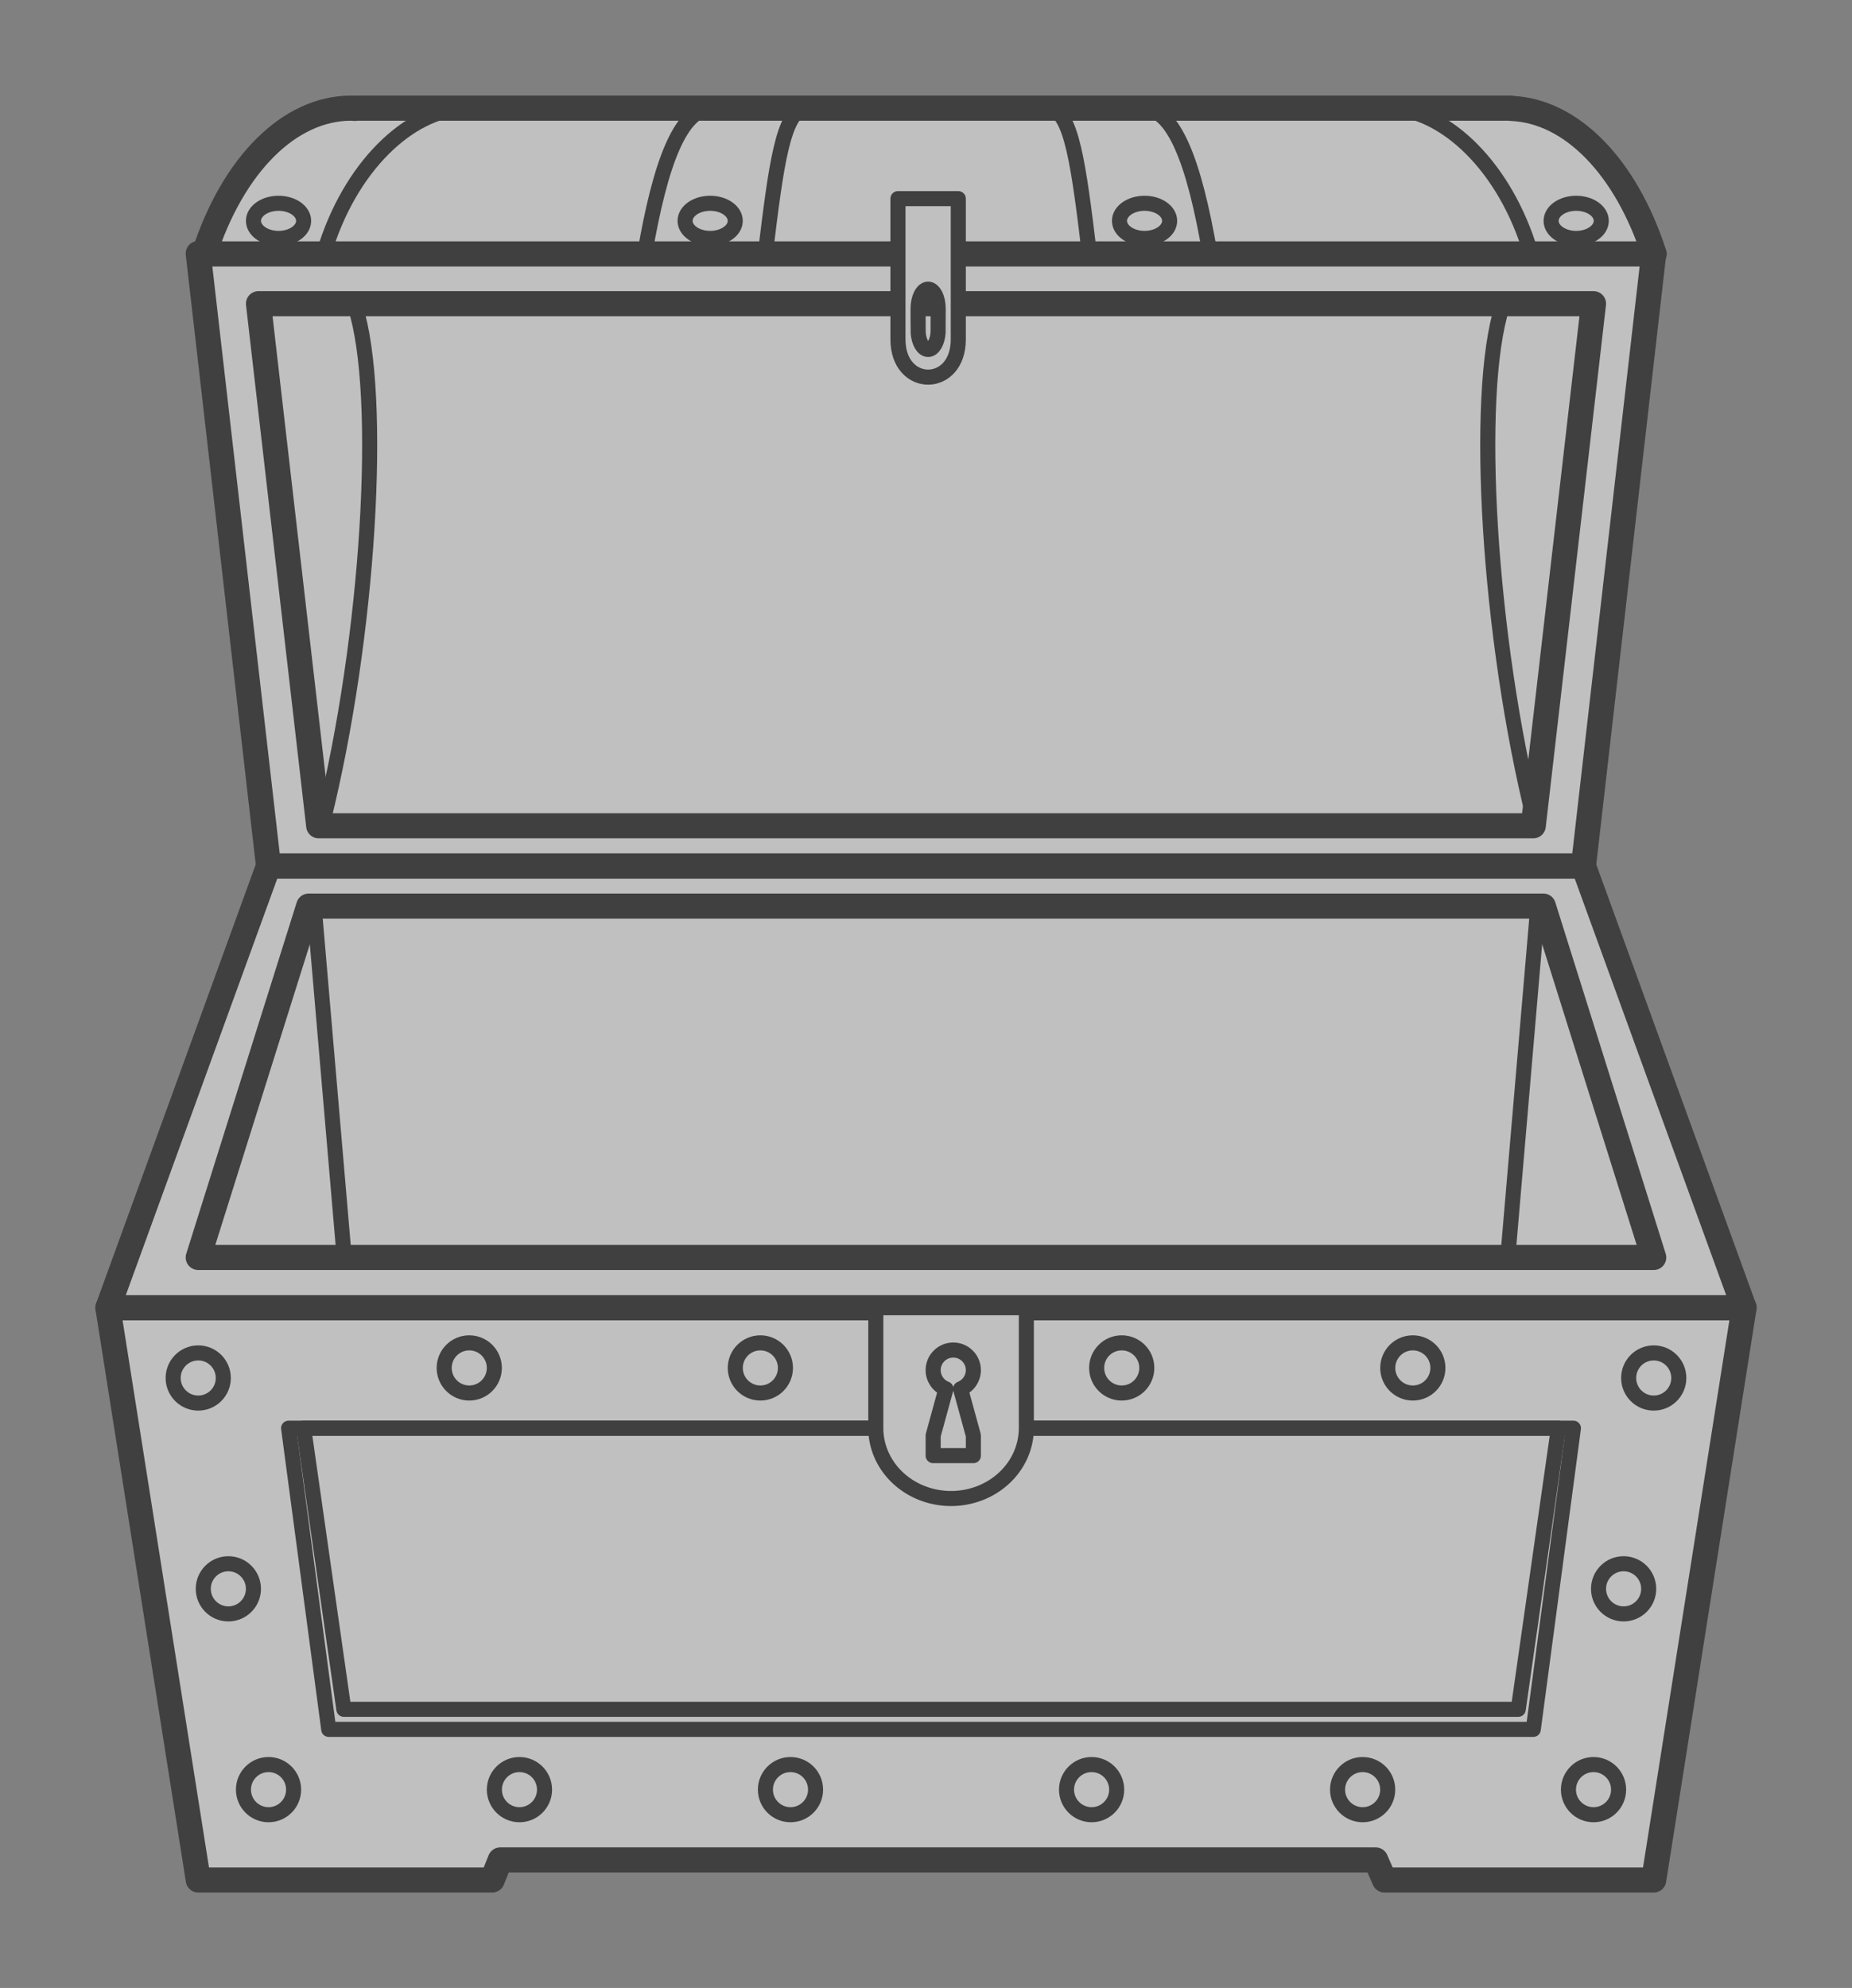 <?xml version="1.0" encoding="UTF-8" standalone="no"?>
<!-- Created with Inkscape (http://www.inkscape.org/) -->

<svg
   xmlns:dc="http://purl.org/dc/elements/1.1/"
   xmlns:cc="http://creativecommons.org/ns#"
   xmlns:rdf="http://www.w3.org/1999/02/22-rdf-syntax-ns#"
   xmlns:svg="http://www.w3.org/2000/svg"
   xmlns="http://www.w3.org/2000/svg"
   xmlns:sodipodi="http://sodipodi.sourceforge.net/DTD/sodipodi-0.dtd"
   xmlns:inkscape="http://www.inkscape.org/namespaces/inkscape"
   width="184.5"
   height="198"
   viewBox="0 0 48.816 52.388"
   version="1.1"
   id="svg8"
   inkscape:version="0.92+devel unknown"
   sodipodi:docname="documentation_not_found.svg"
   inkscape:export-filename="/home/andreas/Schreibtisch/aktuelle_Aufgaben/ae_console/src/ae_console/images/documentation_not_found.png"
   inkscape:export-xdpi="95.999931"
   inkscape:export-ydpi="95.999931">
  <rect x="0" y="0" width="48.816" height="52.388" fill="#808080" stroke="none"/>
  <defs
     id="defs2" />
  <sodipodi:namedview
     id="base"
     pagecolor="#ffffff"
     bordercolor="#666666"
     borderopacity="1.0"
     inkscape:pageopacity="0.0"
     inkscape:pageshadow="2"
     inkscape:zoom="1.4142136"
     inkscape:cx="-32.452661"
     inkscape:cy="171.95246"
     inkscape:document-units="px"
     inkscape:current-layer="layer1"
     showgrid="true"
     units="px"
     inkscape:document-rotation="0"
     fit-margin-top="10"
     fit-margin-left="10"
     fit-margin-right="10"
     fit-margin-bottom="10">
    <inkscape:grid
       type="xygrid"
       id="grid4295"
       originx="-11.311"
       originy="-243.88" />
  </sodipodi:namedview>
  <g
     inkscape:label="Ebene 1"
     inkscape:groupmode="layer"
     id="layer1"
     transform="translate(-11.311,-0.733)">
    <g
       id="g4769"
       style="stroke:#000000;stroke-width:0.397;stroke-miterlimit:4;stroke-dasharray:none;stroke-opacity:1;opacity:0.5">
      <path
         sodipodi:nodetypes="ccccccccc"
         inkscape:connector-curvature="0"
         id="rect4278"
         d="m 14.155,35.195 h 43.127 l -2.381,15.081 H 47.804 L 47.572,49.747 H 24.497 l -0.212,0.529 h -7.748 z"
         style="color:#000000;overflow:visible;fill:#ffffff;fill-rule:evenodd;stroke:#000000;stroke-width:0.661;stroke-linecap:round;stroke-linejoin:round;stroke-miterlimit:4;stroke-dasharray:none;stroke-opacity:1" />
      <path
         sodipodi:nodetypes="ccccc"
         inkscape:connector-curvature="0"
         id="rect4278-3"
         d="M 18.389,23.553 H 53.049 L 57.282,35.195 H 14.155 Z"
         style="color:#000000;overflow:visible;fill:#ffffff;fill-rule:evenodd;stroke:#000000;stroke-width:0.661;stroke-linecap:round;stroke-linejoin:round;stroke-miterlimit:4;stroke-dasharray:none;stroke-opacity:1" />
      <path
         sodipodi:nodetypes="ccccc"
         inkscape:connector-curvature="0"
         id="rect4278-3-6"
         d="m 16.536,7.414 h 38.365 L 53.049,23.553 H 18.389 Z"
         style="color:#000000;overflow:visible;fill:#ffffff;fill-rule:evenodd;stroke:#000000;stroke-width:0.661;stroke-linecap:round;stroke-linejoin:round;stroke-miterlimit:4;stroke-dasharray:none;stroke-opacity:1" />
      <path
         sodipodi:nodetypes="ccccccccc"
         inkscape:connector-curvature="0"
         id="path4383"
         transform="scale(0.265)"
         d="m 77.596,13.52 c -6.109,0.009 -11.721,5.579 -14.609,14.5 H 207.213 C 204.389,19.313 198.963,13.786 193,13.545 v -0.025 H 192.596 78 v 0.025 c -0.135,-0.011 -0.269,-0.02 -0.404,-0.025 z"
         style="color:#000000;overflow:visible;fill:#ffffff;fill-rule:evenodd;stroke:#000000;stroke-width:2.5;stroke-linecap:round;stroke-linejoin:round;stroke-miterlimit:4;stroke-dasharray:none;stroke-opacity:1" />
      <path
         sodipodi:nodetypes="ccccc"
         inkscape:connector-curvature="0"
         id="rect4278-7"
         d="M 18.918,38.37 H 52.784 L 51.726,46.307 H 19.976 Z"
         style="color:#000000;overflow:visible;fill:none;fill-rule:evenodd;stroke:#000000;stroke-width:0.397;stroke-linecap:round;stroke-linejoin:round;stroke-miterlimit:4;stroke-dasharray:none;stroke-opacity:1" />
      <path
         sodipodi:nodetypes="ccccc"
         inkscape:connector-curvature="0"
         id="rect4278-7-5"
         d="M 19.315,38.37 H 52.388 l -1.058,7.408 h -30.956 z"
         style="color:#000000;overflow:visible;fill:none;fill-rule:evenodd;stroke:#000000;stroke-width:0.397;stroke-linecap:round;stroke-linejoin:round;stroke-miterlimit:4;stroke-dasharray:none;stroke-opacity:1" />
      <path
         sodipodi:nodetypes="ccccc"
         inkscape:connector-curvature="0"
         id="rect4278-3-3"
         d="m 19.447,24.611 h 32.544 l 2.91,9.26 H 16.536 Z"
         style="color:#000000;overflow:visible;fill:none;fill-rule:evenodd;stroke:#000000;stroke-width:0.661;stroke-linecap:round;stroke-linejoin:round;stroke-miterlimit:4;stroke-dasharray:none;stroke-opacity:1" />
      <path
         sodipodi:nodetypes="ccccc"
         inkscape:connector-curvature="0"
         id="rect4278-3-6-5"
         d="m 18.124,8.736 h 35.19 L 51.726,22.495 H 19.711 Z"
         style="color:#000000;overflow:visible;fill:none;fill-rule:evenodd;stroke:#000000;stroke-width:0.661;stroke-linecap:round;stroke-linejoin:round;stroke-miterlimit:4;stroke-dasharray:none;stroke-opacity:1" />
      <circle
         r="0.661"
         cy="37.047"
         cx="16.536"
         id="path4421"
         style="color:#000000;overflow:visible;fill:none;fill-opacity:1;fill-rule:evenodd;stroke:#000000;stroke-width:0.397;stroke-linecap:round;stroke-linejoin:round;stroke-miterlimit:4;stroke-dasharray:none;stroke-opacity:1" />
      <circle
         r="0.661"
         cy="42.603"
         cx="17.33"
         id="path4421-2"
         style="color:#000000;overflow:visible;fill:none;fill-opacity:1;fill-rule:evenodd;stroke:#000000;stroke-width:0.397;stroke-linecap:round;stroke-linejoin:round;stroke-miterlimit:4;stroke-dasharray:none;stroke-opacity:1" />
      <circle
         r="0.661"
         cy="47.895"
         cx="25.003"
         id="path4421-9"
         style="color:#000000;overflow:visible;fill:none;fill-opacity:1;fill-rule:evenodd;stroke:#000000;stroke-width:0.397;stroke-linecap:round;stroke-linejoin:round;stroke-miterlimit:4;stroke-dasharray:none;stroke-opacity:1" />
      <circle
         r="0.661"
         cy="47.895"
         cx="32.147"
         id="path4421-1"
         style="color:#000000;overflow:visible;fill:none;fill-opacity:1;fill-rule:evenodd;stroke:#000000;stroke-width:0.397;stroke-linecap:round;stroke-linejoin:round;stroke-miterlimit:4;stroke-dasharray:none;stroke-opacity:1" />
      <circle
         r="0.661"
         cy="47.895"
         cx="40.084"
         id="path4421-27"
         style="color:#000000;overflow:visible;fill:none;fill-opacity:1;fill-rule:evenodd;stroke:#000000;stroke-width:0.397;stroke-linecap:round;stroke-linejoin:round;stroke-miterlimit:4;stroke-dasharray:none;stroke-opacity:1" />
      <circle
         r="0.661"
         cy="47.895"
         cx="47.228"
         id="path4421-0"
         style="color:#000000;overflow:visible;fill:none;fill-opacity:1;fill-rule:evenodd;stroke:#000000;stroke-width:0.397;stroke-linecap:round;stroke-linejoin:round;stroke-miterlimit:4;stroke-dasharray:none;stroke-opacity:1" />
      <circle
         transform="scale(-1,1)"
         r="0.661"
         cy="37.047"
         cx="-54.901"
         id="path4421-93"
         style="color:#000000;overflow:visible;fill:none;fill-opacity:1;fill-rule:evenodd;stroke:#000000;stroke-width:0.397;stroke-linecap:round;stroke-linejoin:round;stroke-miterlimit:4;stroke-dasharray:none;stroke-opacity:1" />
      <circle
         transform="scale(-1,1)"
         r="0.661"
         cy="42.603"
         cx="-54.107"
         id="path4421-2-6"
         style="color:#000000;overflow:visible;fill:none;fill-opacity:1;fill-rule:evenodd;stroke:#000000;stroke-width:0.397;stroke-linecap:round;stroke-linejoin:round;stroke-miterlimit:4;stroke-dasharray:none;stroke-opacity:1" />
      <path
         sodipodi:nodetypes="cccccccccc"
         inkscape:connector-curvature="0"
         id="path4383-0"
         d="m 20.531,3.577 c -1.616,0.002 -3.101,1.476 -3.865,3.836 h 3.179 c 0.683,-2.304 2.261,-3.766 3.704,-3.83 v -0.007 h 0.098 -3.008 v 0.007 c -0.036,-0.003 -0.071,-0.005 -0.107,-0.007 z"
         style="color:#000000;overflow:visible;fill:none;fill-rule:evenodd;stroke:#000000;stroke-width:0.397;stroke-linecap:round;stroke-linejoin:round;stroke-miterlimit:4;stroke-dasharray:none;stroke-opacity:1" />
      <path
         sodipodi:nodetypes="cccccccccc"
         inkscape:connector-curvature="0"
         id="path4383-0-6"
         d="m 30.105,3.577 c -0.863,0.002 -1.391,1.476 -1.799,3.836 h 3.179 c 0.28,-2.304 0.466,-3.766 1.058,-3.83 v -0.007 h 0.04 -2.421 v 0.007 c -0.019,-0.003 -0.038,-0.005 -0.057,-0.007 z"
         style="color:#000000;overflow:visible;fill:none;fill-rule:evenodd;stroke:#000000;stroke-width:0.397;stroke-linecap:round;stroke-linejoin:round;stroke-miterlimit:4;stroke-dasharray:none;stroke-opacity:1" />
      <ellipse
         ry="0.463"
         rx="0.661"
         cy="6.553"
         cx="18.653"
         id="path4421-26"
         style="color:#000000;overflow:visible;fill:none;fill-opacity:1;fill-rule:evenodd;stroke:#000000;stroke-width:0.397;stroke-linecap:round;stroke-linejoin:round;stroke-miterlimit:4;stroke-dasharray:none;stroke-opacity:1" />
      <ellipse
         ry="0.463"
         rx="0.661"
         cy="6.553"
         cx="30.03"
         id="path4421-26-1"
         style="color:#000000;overflow:visible;fill:none;fill-opacity:1;fill-rule:evenodd;stroke:#000000;stroke-width:0.397;stroke-linecap:round;stroke-linejoin:round;stroke-miterlimit:4;stroke-dasharray:none;stroke-opacity:1" />
      <circle
         r="0.661"
         cy="36.782"
         cx="23.68"
         id="path4421-9-8"
         style="color:#000000;overflow:visible;fill:none;fill-opacity:1;fill-rule:evenodd;stroke:#000000;stroke-width:0.397;stroke-linecap:round;stroke-linejoin:round;stroke-miterlimit:4;stroke-dasharray:none;stroke-opacity:1" />
      <circle
         r="0.661"
         cy="36.782"
         cx="31.353"
         id="path4421-1-7"
         style="color:#000000;overflow:visible;fill:none;fill-opacity:1;fill-rule:evenodd;stroke:#000000;stroke-width:0.397;stroke-linecap:round;stroke-linejoin:round;stroke-miterlimit:4;stroke-dasharray:none;stroke-opacity:1" />
      <circle
         r="0.661"
         cy="36.782"
         cx="40.878"
         id="path4421-27-9"
         style="color:#000000;overflow:visible;fill:none;fill-opacity:1;fill-rule:evenodd;stroke:#000000;stroke-width:0.397;stroke-linecap:round;stroke-linejoin:round;stroke-miterlimit:4;stroke-dasharray:none;stroke-opacity:1" />
      <circle
         r="0.661"
         cy="36.782"
         cx="48.551"
         id="path4421-0-2"
         style="color:#000000;overflow:visible;fill:none;fill-opacity:1;fill-rule:evenodd;stroke:#000000;stroke-width:0.397;stroke-linecap:round;stroke-linejoin:round;stroke-miterlimit:4;stroke-dasharray:none;stroke-opacity:1" />
      <circle
         r="0.661"
         cy="47.895"
         cx="53.314"
         id="path4421-0-0"
         style="color:#000000;overflow:visible;fill:none;fill-opacity:1;fill-rule:evenodd;stroke:#000000;stroke-width:0.397;stroke-linecap:round;stroke-linejoin:round;stroke-miterlimit:4;stroke-dasharray:none;stroke-opacity:1" />
      <circle
         r="0.661"
         cy="47.895"
         cx="18.389"
         id="path4421-9-2"
         style="color:#000000;overflow:visible;fill:none;fill-opacity:1;fill-rule:evenodd;stroke:#000000;stroke-width:0.397;stroke-linecap:round;stroke-linejoin:round;stroke-miterlimit:4;stroke-dasharray:none;stroke-opacity:1" />
      <path
         sodipodi:nodetypes="cc"
         inkscape:connector-curvature="0"
         id="path4600"
         d="M 20.672,8.806 C 21.423,11.146 21.032,17.538 19.83,22.362"
         style="fill:none;fill-rule:evenodd;stroke:#000000;stroke-width:0.397;stroke-linecap:butt;stroke-linejoin:miter;stroke-miterlimit:4;stroke-dasharray:none;stroke-opacity:1" />
      <path
         sodipodi:nodetypes="cc"
         inkscape:connector-curvature="0"
         id="path4600-3"
         d="M 50.909,8.806 C 50.159,11.146 50.549,17.538 51.752,22.362"
         style="fill:none;fill-rule:evenodd;stroke:#000000;stroke-width:0.397;stroke-linecap:butt;stroke-linejoin:miter;stroke-miterlimit:4;stroke-dasharray:none;stroke-opacity:1" />
      <path
         sodipodi:nodetypes="cccccccccc"
         inkscape:connector-curvature="0"
         id="path4383-0-7"
         d="m 50.98,3.577 c 1.616,0.002 3.101,1.476 3.865,3.836 H 51.667 C 50.983,5.11 49.406,3.648 47.963,3.584 v -0.007 h -0.098 3.008 v 0.007 c 0.036,-0.003 0.071,-0.005 0.107,-0.007 z"
         style="color:#000000;overflow:visible;fill:none;fill-rule:evenodd;stroke:#000000;stroke-width:0.397;stroke-linecap:round;stroke-linejoin:round;stroke-miterlimit:4;stroke-dasharray:none;stroke-opacity:1" />
      <path
         sodipodi:nodetypes="cccccccccc"
         inkscape:connector-curvature="0"
         id="path4383-0-6-5"
         d="m 41.405,3.577 c 0.863,0.002 1.391,1.476 1.799,3.836 h -3.179 c -0.28,-2.304 -0.466,-3.766 -1.058,-3.83 v -0.007 h -0.04 2.421 v 0.007 c 0.019,-0.003 0.038,-0.005 0.057,-0.007 z"
         style="color:#000000;overflow:visible;fill:none;fill-rule:evenodd;stroke:#000000;stroke-width:0.397;stroke-linecap:round;stroke-linejoin:round;stroke-miterlimit:4;stroke-dasharray:none;stroke-opacity:1" />
      <ellipse
         transform="scale(-1,1)"
         ry="0.463"
         rx="0.661"
         cy="6.553"
         cx="-52.857"
         id="path4421-26-9"
         style="color:#000000;overflow:visible;fill:none;fill-opacity:1;fill-rule:evenodd;stroke:#000000;stroke-width:0.397;stroke-linecap:round;stroke-linejoin:round;stroke-miterlimit:4;stroke-dasharray:none;stroke-opacity:1" />
      <ellipse
         transform="scale(-1,1)"
         ry="0.463"
         rx="0.661"
         cy="6.553"
         cx="-41.48"
         id="path4421-26-1-2"
         style="color:#000000;overflow:visible;fill:none;fill-opacity:1;fill-rule:evenodd;stroke:#000000;stroke-width:0.397;stroke-linecap:round;stroke-linejoin:round;stroke-miterlimit:4;stroke-dasharray:none;stroke-opacity:1" />
      <path
         sodipodi:nodetypes="cc"
         inkscape:connector-curvature="0"
         id="path4641"
         d="m 19.579,24.479 0.794,9.26"
         style="fill:none;fill-rule:evenodd;stroke:#000000;stroke-width:0.397;stroke-linecap:butt;stroke-linejoin:miter;stroke-miterlimit:4;stroke-dasharray:none;stroke-opacity:1" />
      <path
         sodipodi:nodetypes="cc"
         inkscape:connector-curvature="0"
         id="path4641-2"
         d="M 51.858,24.479 51.065,33.74"
         style="fill:none;fill-rule:evenodd;stroke:#000000;stroke-width:0.397;stroke-linecap:butt;stroke-linejoin:miter;stroke-miterlimit:4;stroke-dasharray:none;stroke-opacity:1" />
      <path
         sodipodi:nodetypes="cscscccsssccc"
         inkscape:connector-curvature="0"
         id="rect4658"
         transform="scale(0.265)"
         d="m 132,22.52 v 14 c 0,2.529 1.534,3.779 3.051,3.75 1.483,-0.028 2.949,-1.279 2.949,-3.75 v -14 z m 4,10.946 c -1e-5,0.09 -0.003,2.287 -0.009,2.373 -0.067,0.949 -0.485,1.681 -0.991,1.681 -0.497,0 -0.91,-0.706 -0.987,-1.632 -0.009,-0.102 -0.013,-2.315 -0.013,-2.422 8e-5,-1.075 0.448,-1.946 1,-1.946 0.552,0 1,0.871 1,1.946 z"
         style="color:#000000;overflow:visible;fill:#ffffff;fill-opacity:1;fill-rule:evenodd;stroke:#000000;stroke-width:1.5;stroke-linecap:round;stroke-linejoin:round;stroke-miterlimit:4;stroke-dasharray:none;stroke-opacity:1" />
      <path
         inkscape:connector-curvature="0"
         id="path4664"
         d="m 34.396,35.195 v 3.166 a 1.984,1.857 0 0 0 0,0.004 1.984,1.857 0 0 0 1.984,1.858 1.984,1.857 0 0 0 1.984,-1.858 1.984,1.857 0 0 0 0,-0.004 v -3.166 z"
         style="color:#000000;overflow:visible;fill:#ffffff;fill-opacity:1;fill-rule:evenodd;stroke:#000000;stroke-width:0.397;stroke-linecap:round;stroke-linejoin:round;stroke-miterlimit:4;stroke-dasharray:none;stroke-opacity:1" />
      <path
         sodipodi:nodetypes="sccccccccs"
         inkscape:connector-curvature="0"
         id="path4669"
         transform="scale(0.265)"
         d="m 137.5,137.02 c -1.105,0 -2,0.895 -2,2 8.4e-4,0.823 0.506,1.562 1.273,1.861 l -1.273,4.639 v 2 l 4,-1.3e-4 v -2 l -1.273,-4.639 c 0.767,-0.299 1.273,-1.038 1.273,-1.861 0,-1.105 -0.895,-2 -2,-2 z"
         style="color:#000000;overflow:visible;fill:none;fill-opacity:1;fill-rule:evenodd;stroke:#000000;stroke-width:1.5;stroke-linecap:round;stroke-linejoin:round;stroke-miterlimit:4;stroke-dasharray:none;stroke-opacity:1" />
    </g>
    <g
       id="g4730"
       transform="matrix(0.312,0,0,0.312,21.077,1.417)"
       style="opacity:0.5;stroke:#000000;stroke-width:1.696;stroke-miterlimit:4;stroke-dasharray:none;stroke-dashoffset:0;stroke-opacity:1">
      <path
         sodipodi:nodetypes="ccccccc"
         inkscape:connector-curvature="0"
         id="path4690"
         d="m 48.948,-7.535 31.221,-28.84 -14.287,-10.319 H 32.015 l -14.023,10.319 v 0 z"
         style="fill:#ffffff;fill-rule:evenodd;stroke:#000000;stroke-width:1.696;stroke-linecap:butt;stroke-linejoin:miter;stroke-miterlimit:4;stroke-dasharray:none;stroke-dashoffset:0;stroke-opacity:1" />
      <path
         inkscape:connector-curvature="0"
         id="path4692"
         d="M 48.948,-7.535 36.513,-36.375 l 2.646,-6.879"
         style="fill:none;fill-rule:evenodd;stroke:#000000;stroke-width:1.696;stroke-linecap:butt;stroke-linejoin:miter;stroke-miterlimit:4;stroke-dasharray:none;stroke-dashoffset:0;stroke-opacity:1" />
      <path
         sodipodi:nodetypes="cccccccccccc"
         inkscape:connector-curvature="0"
         id="path4694"
         d="m 48.948,-46.694 -9.79,3.44 9.79,6.879 -4.233,19.05 -18.521,-19.05 12.965,-6.879 -3.704,-3.175 -6.085,1.852 -3.175,8.202 11.906,18.521 -17.462,-18.521 8.731,-8.202"
         style="fill:none;fill-rule:evenodd;stroke:#000000;stroke-width:1.696;stroke-linecap:butt;stroke-linejoin:miter;stroke-miterlimit:4;stroke-dasharray:none;stroke-dashoffset:0;stroke-opacity:1" />
      <path
         inkscape:connector-curvature="0"
         id="path4696"
         d="M 17.992,-36.375 H 80.169"
         style="fill:none;fill-rule:evenodd;stroke:#000000;stroke-width:1.696;stroke-linecap:butt;stroke-linejoin:miter;stroke-miterlimit:4;stroke-dasharray:none;stroke-dashoffset:0;stroke-opacity:1" />
      <path
         inkscape:connector-curvature="0"
         id="path4692-8"
         d="M 48.964,-7.535 61.399,-36.375 58.754,-43.254"
         style="fill:none;fill-rule:evenodd;stroke:#000000;stroke-width:1.696;stroke-linecap:butt;stroke-linejoin:miter;stroke-miterlimit:4;stroke-dasharray:none;stroke-dashoffset:0;stroke-opacity:1" />
      <path
         sodipodi:nodetypes="cccccccccccc"
         inkscape:connector-curvature="0"
         id="path4694-9"
         d="m 48.964,-46.694 9.79,3.44 -9.79,6.879 4.233,19.05 18.521,-19.05 -12.965,-6.879 3.704,-3.175 6.085,1.852 3.175,8.202 -11.906,18.521 17.462,-18.521 -8.731,-8.202"
         style="fill:none;fill-rule:evenodd;stroke:#000000;stroke-width:1.696;stroke-linecap:butt;stroke-linejoin:miter;stroke-miterlimit:4;stroke-dasharray:none;stroke-dashoffset:0;stroke-opacity:1" />
    </g>
  </g>
</svg>
